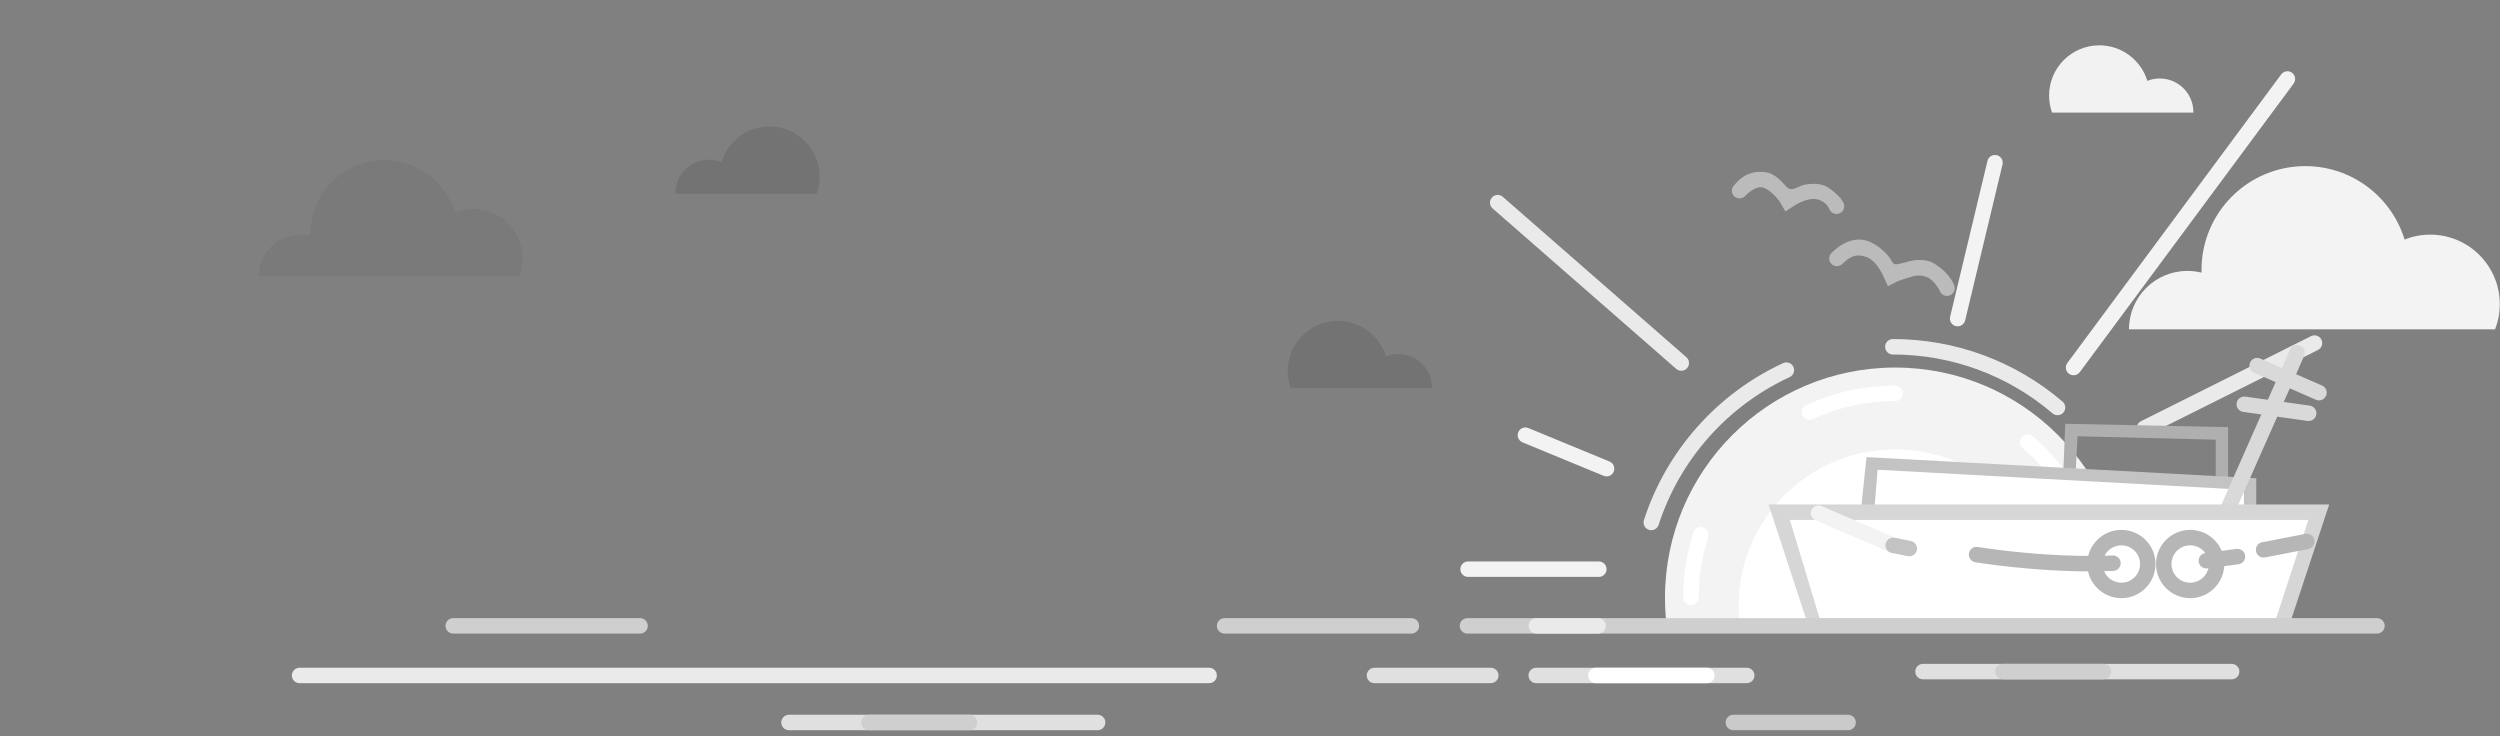 <?xml version="1.0" encoding="UTF-8" standalone="no"?>
<svg width="1358px" height="400px" viewBox="0 0 1358 400" version="1.1" xmlns="http://www.w3.org/2000/svg" xmlns:xlink="http://www.w3.org/1999/xlink" xmlns:sketch="http://www.bohemiancoding.com/sketch/ns">
    <rect x="0" y="0" width="1358" height="400" fill="#808080" stroke="none"/>
    <!-- Generator: Sketch 3.3.2 (12043) - http://www.bohemiancoding.com/sketch -->
    <title>right@3x</title>
    <desc>Created with Sketch.</desc>
    <defs></defs>
    <g id="Page-1" stroke="none" stroke-width="1" fill="none" fill-rule="evenodd" sketch:type="MSPage">
        <g id="illustration-hope" sketch:type="MSArtboardGroup" transform="translate(-1365, -103)">
            <g id="right" sketch:type="MSLayerGroup" transform="translate(1505, 127)">
                <g id="sun" transform="translate(653.262, 13.996)" sketch:type="MSShapeGroup">
                    <path d="M360.438,300.569 C360.943,296.008 361.201,291.374 361.201,286.678 C361.201,217.631 305.228,161.657 236.182,161.657 C167.136,161.657 111.163,217.631 111.163,286.678 C111.163,291.374 111.422,296.008 111.926,300.569 L360.438,300.569 Z" id="Oval-40" fill="#F3F3F3"></path>
                    <path d="M320.689,300.569 C321.032,297.467 321.208,294.315 321.208,291.122 C321.208,244.163 283.141,206.095 236.182,206.095 C189.224,206.095 151.157,244.163 151.157,291.122 C151.157,294.315 151.333,297.467 151.676,300.569 L320.689,300.569 Z" id="Oval-40" fill="#FFFFFF"></path>
                    <path d="M351.299,286.573 C351.299,252.442 336.353,220.73 310.898,198.993 C309.135,197.487 306.484,197.696 304.978,199.46 C303.473,201.223 303.681,203.874 305.445,205.379 C329.051,225.537 342.902,254.925 342.902,286.573 C342.902,288.892 344.781,290.772 347.1,290.772 C349.419,290.772 351.299,288.892 351.299,286.573 L351.299,286.573 Z M236.182,171.454 C219.288,171.454 202.901,175.098 187.896,182.041 C185.792,183.015 184.875,185.51 185.849,187.615 C186.822,189.72 189.318,190.636 191.422,189.663 C205.328,183.229 220.512,179.852 236.182,179.852 C238.501,179.852 240.381,177.972 240.381,175.653 C240.381,173.334 238.501,171.454 236.182,171.454 L236.182,171.454 Z M126.62,251.148 C122.953,262.496 121.065,274.41 121.065,286.573 C121.065,288.892 122.945,290.772 125.264,290.772 C127.583,290.772 129.463,288.892 129.463,286.573 C129.463,275.289 131.213,264.246 134.611,253.73 C135.324,251.523 134.113,249.157 131.906,248.444 C129.7,247.731 127.333,248.942 126.62,251.148 L126.62,251.148 Z" id="Shape" fill="#FFFFFF"></path>
                    <path d="M17.532,75.243 L117.253,162.369 C118.999,163.895 121.652,163.716 123.178,161.97 C124.703,160.224 124.524,157.571 122.778,156.045 L23.057,68.919 C21.31,67.393 18.658,67.572 17.132,69.318 C15.606,71.064 15.785,73.717 17.532,75.243 L17.532,75.243 Z" id="Shape" fill="#EAEAEA"></path>
                    <path d="M327.128,180.157 C301.598,158.356 269.198,146.172 234.926,146.172 C232.607,146.172 230.727,148.052 230.727,150.371 C230.727,152.69 232.607,154.57 234.926,154.57 C267.179,154.57 297.652,166.028 321.675,186.543 C323.439,188.049 326.089,187.84 327.595,186.076 C329.101,184.313 328.892,181.663 327.128,180.157 L327.128,180.157 Z M175.34,159.237 C139.461,175.838 111.894,206.841 99.721,244.518 C99.008,246.725 100.219,249.092 102.426,249.805 C104.633,250.518 106.999,249.307 107.712,247.1 C119.163,211.657 145.108,182.478 178.866,166.858 C180.971,165.885 181.887,163.389 180.913,161.285 C179.94,159.18 177.444,158.263 175.34,159.237 L175.34,159.237 Z" id="Shape" fill="#EAEAEA"></path>
                    <path d="M33.738,202.278 L77.825,220.473 C79.969,221.358 82.424,220.337 83.308,218.194 C84.193,216.05 83.173,213.595 81.029,212.711 L36.942,194.515 C34.798,193.631 32.343,194.651 31.459,196.795 C30.574,198.939 31.595,201.393 33.738,202.278 L33.738,202.278 Z" id="Shape" fill="#F3F3F3"></path>
                    <path d="M286.334,49.408 L266.039,134.085 C265.499,136.34 266.889,138.607 269.144,139.147 C271.399,139.688 273.665,138.298 274.206,136.042 L294.5,51.365 C295.04,49.11 293.65,46.844 291.395,46.303 C289.14,45.763 286.874,47.153 286.334,49.408 L286.334,49.408 Z" id="Shape" fill="#F3F3F3"></path>
                    <path d="M462.089,144.605 L369.716,190.792 C367.642,191.829 366.801,194.351 367.838,196.426 C368.875,198.5 371.397,199.341 373.471,198.303 L465.845,152.116 C467.919,151.079 468.759,148.557 467.722,146.482 C466.685,144.408 464.163,143.568 462.089,144.605 L462.089,144.605 Z" id="Shape" fill="#EAEAEA"></path>
                    <path d="M445.898,2.399 L329.731,159.157 C328.35,161.02 328.741,163.649 330.604,165.03 C332.468,166.411 335.097,166.02 336.478,164.157 L452.645,7.399 C454.025,5.536 453.634,2.906 451.771,1.525 C449.908,0.144 447.278,0.536 445.898,2.399 L445.898,2.399 Z" id="Shape" fill="#F3F3F3"></path>
                    <path d="M4.199,275.376 L75.228,275.376 C77.547,275.376 79.427,273.496 79.427,271.177 C79.427,268.858 77.547,266.978 75.228,266.978 L4.199,266.978 C1.88,266.978 0,268.858 0,271.177 C0,273.496 1.88,275.376 4.199,275.376 L4.199,275.376 Z" id="Shape" fill="#F3F3F3"></path>
                </g>
                <path d="M974.685,37.166 C973.64,34.272 973.07,31.152 973.07,27.898 C973.07,12.835 985.281,0.624 1000.344,0.624 C1012.629,0.624 1023.018,8.748 1026.43,19.916 C1028.518,19.086 1030.794,18.63 1033.177,18.63 C1043.268,18.63 1051.448,26.81 1051.448,36.901 C1051.448,36.989 1051.447,37.078 1051.446,37.166 L974.685,37.166 Z" id="Oval-8" fill="#F2F2F2" sketch:type="MSShapeGroup"></path>
                <path d="M1215.323,154.906 C1216.973,150.663 1217.878,146.048 1217.878,141.222 C1217.878,120.364 1200.97,103.455 1180.112,103.455 C1175.186,103.455 1170.48,104.398 1166.165,106.114 C1159.111,83.027 1137.637,66.235 1112.242,66.235 C1081.106,66.235 1055.866,91.476 1055.866,122.612 C1055.866,123.108 1055.873,123.602 1055.885,124.095 C1053.425,123.484 1050.852,123.159 1048.203,123.159 C1030.671,123.159 1016.458,137.373 1016.458,154.906 L1215.323,154.906 Z" id="Oval-8" fill="#F3F3F3" sketch:type="MSShapeGroup"></path>
                <path d="M561.104,186.85 C560.059,183.957 559.489,180.836 559.489,177.582 C559.489,162.519 571.7,150.308 586.762,150.308 C599.048,150.308 609.436,158.432 612.849,169.601 C614.936,168.771 617.213,168.314 619.596,168.314 C629.687,168.314 637.866,176.494 637.866,186.585 C637.866,186.674 637.866,186.762 637.865,186.85 L561.104,186.85 Z" id="Oval-8" fill-opacity="0.1" fill="#000000" sketch:type="MSShapeGroup"></path>
                <path d="M817.532,77.835 C821.556,78.883 825.803,84.19 826.664,85.398 C826.962,85.816 829.832,90.856 829.832,90.856 C829.832,90.856 834.391,87.852 834.708,87.667 C835.622,87.133 842.2,82.987 847.288,84.336 C852.377,85.685 853.595,89.443 853.726,89.666 C854.707,91.845 857.188,92.8 859.307,91.859 C861.427,90.918 862.382,88.437 861.441,86.317 C861.341,86.093 860.292,84.341 859.835,83.747 C858.594,82.133 853.766,77.835 850.966,76.787 C847.831,75.613 843.779,75.666 840.4,76.3 C837.902,76.769 834.708,79.102 832.618,78.74 C830.732,78.414 829.171,75.941 827.625,74.441 C824.96,71.855 822.328,70.081 819.332,69.595 C814.979,68.891 809.76,69.528 805.306,73.194 C804.289,74.031 801.747,76.821 801.527,77.126 C800.173,79.008 800.601,81.632 802.483,82.987 C804.366,84.341 806.99,83.913 808.344,82.03 C808.407,81.943 813.508,76.787 817.532,77.835 Z" id="Shape" fill="#BBBBBB" sketch:type="MSShapeGroup"></path>
                <path d="M863.706,116.837 C866.958,114.59 869.261,114.345 872.866,115.298 C878.69,116.837 881.724,123.567 882.68,125.232 C882.786,125.416 885.529,131.497 885.529,131.497 C885.529,131.497 890.398,128.974 890.741,128.818 C891.731,128.364 898.703,125.996 900.802,125.743 C903.347,125.436 904.807,125.92 906.507,126.453 C910.439,127.685 913.612,133.815 913.638,133.881 C914.336,136.037 916.704,137.247 918.91,136.532 C921.116,135.818 922.325,133.45 921.611,131.244 C921.517,130.956 921.361,130.556 921.131,130.062 C920.787,129.324 920.344,128.526 919.792,127.685 C918.279,125.381 916.187,123.115 913.438,121.036 C912.656,120.444 911.828,119.875 910.954,119.329 C907.859,117.397 904.071,116.889 899.795,117.406 C896.979,117.746 890.871,119.943 889.326,119.523 C887.803,119.109 887.274,116.814 885.532,114.825 C882.944,111.87 879.977,109.449 876.594,107.773 C870.548,104.777 864.438,106.123 858.932,109.928 C857.804,110.708 854.92,113.313 854.669,113.595 C853.125,115.325 853.277,117.98 855.007,119.523 C856.738,121.067 859.392,120.915 860.936,119.185 C861.019,119.091 862.93,117.373 863.706,116.837 Z" id="Shape" fill="#BBBBBB" sketch:type="MSShapeGroup"></path>
                <path d="M847.35,313.795 L1100.426,315.277 L1120.072,255.082 L1084.486,254.211 L1082.633,238.496 L879.857,228.229 L875.779,254.676 L830.17,255.047 L847.35,313.795 Z" id="Path-244" fill="#FFFFFF" sketch:type="MSShapeGroup"></path>
                <g id="ship" transform="translate(820.514, 163.056)" sketch:type="MSShapeGroup">
                    <path d="M168.038,49.924 L243.069,51.778 L243.069,72.387 C243.069,74.242 244.573,75.746 246.428,75.746 C248.284,75.746 249.787,74.242 249.787,72.387 L249.787,48.25 L249.787,44.959 L246.498,44.892 L164.62,43.207 L161.324,43.139 L161.194,46.433 L160.388,66.888 C160.315,68.741 161.758,70.303 163.612,70.376 C165.465,70.45 167.027,69.006 167.101,67.152 L168.038,49.924 Z" id="Shape" fill="#AFAFAF"></path>
                    <path d="M59.406,68.113 L258.375,78.979 L258.375,89.629 C258.375,91.484 265.094,91.484 265.094,89.629 L265.094,75.932 L265.094,72.75 L261.917,72.578 L56.563,61.404 L53.37,61.231 L53.039,64.411 L50.629,87.449 C50.438,89.294 57.619,89.294 57.811,87.449 L59.406,68.113 Z" id="Shape" fill="#C3C3C3"></path>
                    <path d="M253.318,91.625 L291.107,6.248 C292.046,4.128 291.088,1.648 288.967,0.709 C286.847,-0.229 284.367,0.729 283.428,2.849 L245.639,88.226 C244.7,90.347 245.658,92.827 247.779,93.765 C249.899,94.704 252.379,93.746 253.318,91.625 L253.318,91.625 Z" id="Shape" fill="#D9D9D9"></path>
                    <path d="M263.891,15.394 L297.481,30.09 C299.606,31.019 302.081,30.05 303.011,27.926 C303.94,25.801 302.972,23.326 300.847,22.396 L267.257,7.7 C265.132,6.771 262.657,7.739 261.727,9.864 C260.798,11.988 261.766,14.464 263.891,15.394 L263.891,15.394 Z" id="Shape" fill="#D9D9D9"></path>
                    <path d="M257.994,36.7 L292.984,41.598 C295.28,41.92 297.402,40.319 297.724,38.022 C298.046,35.726 296.444,33.603 294.148,33.282 L259.158,28.383 C256.861,28.061 254.739,29.663 254.418,31.959 C254.096,34.256 255.697,36.378 257.994,36.7 L257.994,36.7 Z" id="Shape" fill="#D9D9D9"></path>
                    <path d="M0.152,86.96 L22.419,154.849 L281.891,156.072 L304.706,86.96 L0.152,86.96 Z M11.753,95.358 L293.391,95.358 L275.858,148.821 L27.877,148.821 L11.753,95.358 Z" id="Shape" fill="#D6D6D6"></path>
                    <path d="M25.63,95.531 L66.219,113.027 C68.348,113.945 70.818,112.962 71.736,110.833 C72.654,108.703 71.672,106.233 69.543,105.315 L28.954,87.819 C26.825,86.902 24.354,87.884 23.436,90.013 C22.518,92.143 23.501,94.613 25.63,95.531 L25.63,95.531 Z" id="Shape" fill="#F3F3F3"></path>
                    <path d="M67.057,113.288 L75.805,115.038 C78.078,115.492 80.29,114.018 80.745,111.744 C81.2,109.47 79.725,107.258 77.451,106.803 L68.704,105.053 C66.43,104.599 64.218,106.073 63.763,108.347 C63.308,110.621 64.783,112.833 67.057,113.288 L67.057,113.288 Z" id="Shape" fill="#C3C3C3"></path>
                    <path d="M238.514,121.687 L255.444,119.448 C257.743,119.144 259.36,117.034 259.056,114.735 C258.752,112.436 256.642,110.819 254.343,111.123 L237.413,113.362 C235.114,113.666 233.496,115.776 233.801,118.075 C234.105,120.374 236.215,121.991 238.514,121.687 L238.514,121.687 Z" id="Shape" fill="#B6B6B6"></path>
                    <path d="M269.873,115.742 L293.316,111.193 C295.592,110.752 297.08,108.548 296.638,106.272 C296.196,103.995 293.993,102.508 291.716,102.949 L268.273,107.498 C265.997,107.94 264.509,110.143 264.951,112.42 C265.393,114.696 267.596,116.184 269.873,115.742 L269.873,115.742 Z" id="Shape" fill="#B6B6B6"></path>
                    <path d="M229.184,137.863 C239.426,137.863 247.729,129.56 247.729,119.318 C247.729,109.076 239.426,100.773 229.184,100.773 C218.942,100.773 210.64,109.076 210.64,119.318 C210.64,129.56 218.942,137.863 229.184,137.863 L229.184,137.863 Z M229.184,129.465 C223.58,129.465 219.037,124.922 219.037,119.318 C219.037,113.714 223.58,109.171 229.184,109.171 C234.788,109.171 239.331,113.714 239.331,119.318 C239.331,124.922 234.788,129.465 229.184,129.465 L229.184,129.465 Z" id="Shape" fill="#B6B6B6"></path>
                    <path d="M191.819,137.863 C202.061,137.863 210.364,129.56 210.364,119.318 C210.364,109.076 202.061,100.773 191.819,100.773 C181.578,100.773 173.275,109.076 173.275,119.318 C173.275,129.56 181.578,137.863 191.819,137.863 L191.819,137.863 Z M191.819,129.465 C186.215,129.465 181.672,124.922 181.672,119.318 C181.672,113.714 186.215,109.171 191.819,109.171 C197.424,109.171 201.967,113.714 201.967,119.318 C201.967,124.922 197.424,129.465 191.819,129.465 L191.819,129.465 Z" id="Shape" fill="#B6B6B6"></path>
                    <path d="M112.462,118.34 C112.527,118.351 112.648,118.371 112.823,118.399 C113.109,118.446 113.447,118.499 113.833,118.56 C114.932,118.731 116.21,118.921 117.652,119.125 C121.764,119.708 126.385,120.29 131.415,120.833 C150.24,122.867 169.386,123.814 187.303,123.069 C187.367,123.066 187.367,123.066 187.431,123.063 C189.748,122.966 191.548,121.009 191.45,118.692 C191.353,116.375 189.396,114.576 187.079,114.673 C187.016,114.676 187.016,114.676 186.954,114.678 C169.509,115.403 150.759,114.476 132.316,112.484 C127.383,111.951 122.853,111.381 118.831,110.811 C117.426,110.611 116.187,110.427 115.125,110.262 C114.755,110.204 114.435,110.153 114.165,110.11 C114.006,110.084 113.902,110.067 113.852,110.058 C111.566,109.674 109.4,111.217 109.016,113.504 C108.632,115.791 110.175,117.956 112.462,118.34 L112.462,118.34 Z" id="Shape" fill="#B6B6B6"></path>
                </g>
                <g id="sea" transform="translate(18, 311.417)" sketch:type="MSShapeGroup">
                    <path d="M639.111,8.748 L1133.171,8.748 C1135.49,8.748 1137.37,6.868 1137.37,4.549 C1137.37,2.23 1135.49,0.35 1133.171,0.35 L639.111,0.35 C636.792,0.35 634.912,2.23 634.912,4.549 C634.912,6.868 636.792,8.748 639.111,8.748 L639.111,8.748 Z" id="Shape" fill="#CFCFCF"></path>
                    <path d="M4.741,35.69 L498.801,35.69 C501.12,35.69 503,33.811 503,31.492 C503,29.173 501.12,27.293 498.801,27.293 L4.741,27.293 C2.422,27.293 0.542,29.173 0.542,31.492 C0.542,33.811 2.422,35.69 4.741,35.69 L4.741,35.69 Z" id="Shape" fill="#EAEAEA"></path>
                    <path d="M676.55,8.748 L710.143,8.748 C712.461,8.748 714.341,6.868 714.341,4.549 C714.341,2.23 712.461,0.35 710.143,0.35 L676.55,0.35 C674.231,0.35 672.351,2.23 672.351,4.549 C672.351,6.868 674.231,8.748 676.55,8.748 L676.55,8.748 Z" id="Shape" fill="#EAEAEA"></path>
                    <path d="M507.199,8.748 L608.671,8.748 C610.99,8.748 612.869,6.868 612.869,4.549 C612.869,2.23 610.99,0.35 608.671,0.35 L507.199,0.35 C504.88,0.35 503,2.23 503,4.549 C503,6.868 504.88,8.748 507.199,8.748 L507.199,8.748 Z" id="Shape" fill="#CFCFCF"></path>
                    <path d="M88.199,8.748 L189.671,8.748 C191.99,8.748 193.869,6.868 193.869,4.549 C193.869,2.23 191.99,0.35 189.671,0.35 L88.199,0.35 C85.88,0.35 84,2.23 84,4.549 C84,6.868 85.88,8.748 88.199,8.748 L88.199,8.748 Z" id="Shape" fill="#CFCFCF"></path>
                    <path d="M886.569,33.591 L1054.235,33.591 C1056.554,33.591 1058.433,31.711 1058.433,29.392 C1058.433,27.073 1056.554,25.193 1054.235,25.193 L886.569,25.193 C884.25,25.193 882.37,27.073 882.37,29.392 C882.37,31.711 884.25,33.591 886.569,33.591 L886.569,33.591 Z" id="Shape" fill="#E0E0E0"></path>
                    <path d="M270.569,61.234 L438.235,61.234 C440.554,61.234 442.433,59.354 442.433,57.035 C442.433,54.716 440.554,52.836 438.235,52.836 L270.569,52.836 C268.25,52.836 266.37,54.716 266.37,57.035 C266.37,59.354 268.25,61.234 270.569,61.234 L270.569,61.234 Z" id="Shape" fill="#E0E0E0"></path>
                    <path d="M676.468,35.69 L790.827,35.69 C793.146,35.69 795.025,33.811 795.025,31.492 C795.025,29.173 793.146,27.293 790.827,27.293 L676.468,27.293 C674.149,27.293 672.269,29.173 672.269,31.492 C672.269,33.811 674.149,35.69 676.468,35.69 L676.468,35.69 Z" id="Shape" fill="#E0E0E0"></path>
                    <path d="M588.608,35.69 L651.797,35.69 C654.116,35.69 655.996,33.811 655.996,31.492 C655.996,29.173 654.116,27.293 651.797,27.293 L588.608,27.293 C586.289,27.293 584.409,29.173 584.409,31.492 C584.409,33.811 586.289,35.69 588.608,35.69 L588.608,35.69 Z" id="Shape" fill="#E0E0E0"></path>
                    <path d="M783.558,61.234 L845.903,61.234 C848.222,61.234 850.101,59.354 850.101,57.035 C850.101,54.716 848.222,52.836 845.903,52.836 L783.558,52.836 C781.239,52.836 779.359,54.716 779.359,57.035 C779.359,59.354 781.239,61.234 783.558,61.234 L783.558,61.234 Z" id="Shape" fill="#CACACA"></path>
                    <path d="M929.957,33.591 L984.603,33.591 C986.922,33.591 988.801,31.711 988.801,29.392 C988.801,27.073 986.922,25.193 984.603,25.193 L929.957,25.193 C927.638,25.193 925.758,27.073 925.758,29.392 C925.758,31.711 927.638,33.591 929.957,33.591 L929.957,33.591 Z" id="Shape" fill="#CFCFCF"></path>
                    <path d="M313.957,61.234 L368.603,61.234 C370.922,61.234 372.801,59.354 372.801,57.035 C372.801,54.716 370.922,52.836 368.603,52.836 L313.957,52.836 C311.638,52.836 309.758,54.716 309.758,57.035 C309.758,59.354 311.638,61.234 313.957,61.234 L313.957,61.234 Z" id="Shape" fill="#CFCFCF"></path>
                    <path d="M708.873,35.69 L769.133,35.69 C771.452,35.69 773.332,33.811 773.332,31.492 C773.332,29.173 771.452,27.293 769.133,27.293 L708.873,27.293 C706.554,27.293 704.675,29.173 704.675,31.492 C704.675,33.811 706.554,35.69 708.873,35.69 L708.873,35.69 Z" id="Shape" fill="#FFFFFF"></path>
                </g>
                <path d="M228.479,81.28 C227.433,78.385 226.863,75.263 226.863,72.008 C226.863,56.937 239.079,44.72 254.148,44.72 C266.439,44.72 276.832,52.847 280.246,64.022 C282.334,63.192 284.612,62.735 286.996,62.735 C297.09,62.735 305.274,70.919 305.274,81.015 C305.274,81.104 305.273,81.192 305.272,81.28 L228.479,81.28 Z" id="Oval-8" fill-opacity="0.1" fill="#000000" sketch:type="MSShapeGroup" transform="translate(266.068, 63) scale(-1, 1) translate(-266.068, -63) "></path>
                <path d="M142.104,126.11 C143.279,123.09 143.923,119.806 143.923,116.371 C143.923,101.525 131.89,89.491 117.046,89.491 C113.54,89.491 110.191,90.162 107.12,91.383 C102.1,74.951 86.818,63 68.745,63 C46.587,63 28.624,80.965 28.624,103.125 C28.624,103.478 28.629,103.83 28.638,104.181 C26.887,103.746 25.056,103.515 23.171,103.515 C10.693,103.515 0.578,113.631 0.578,126.11 L142.104,126.11 Z" id="Oval-8" fill-opacity="0.05" fill="#000000" sketch:type="MSShapeGroup"></path>
            </g>
        </g>
    </g>
</svg>